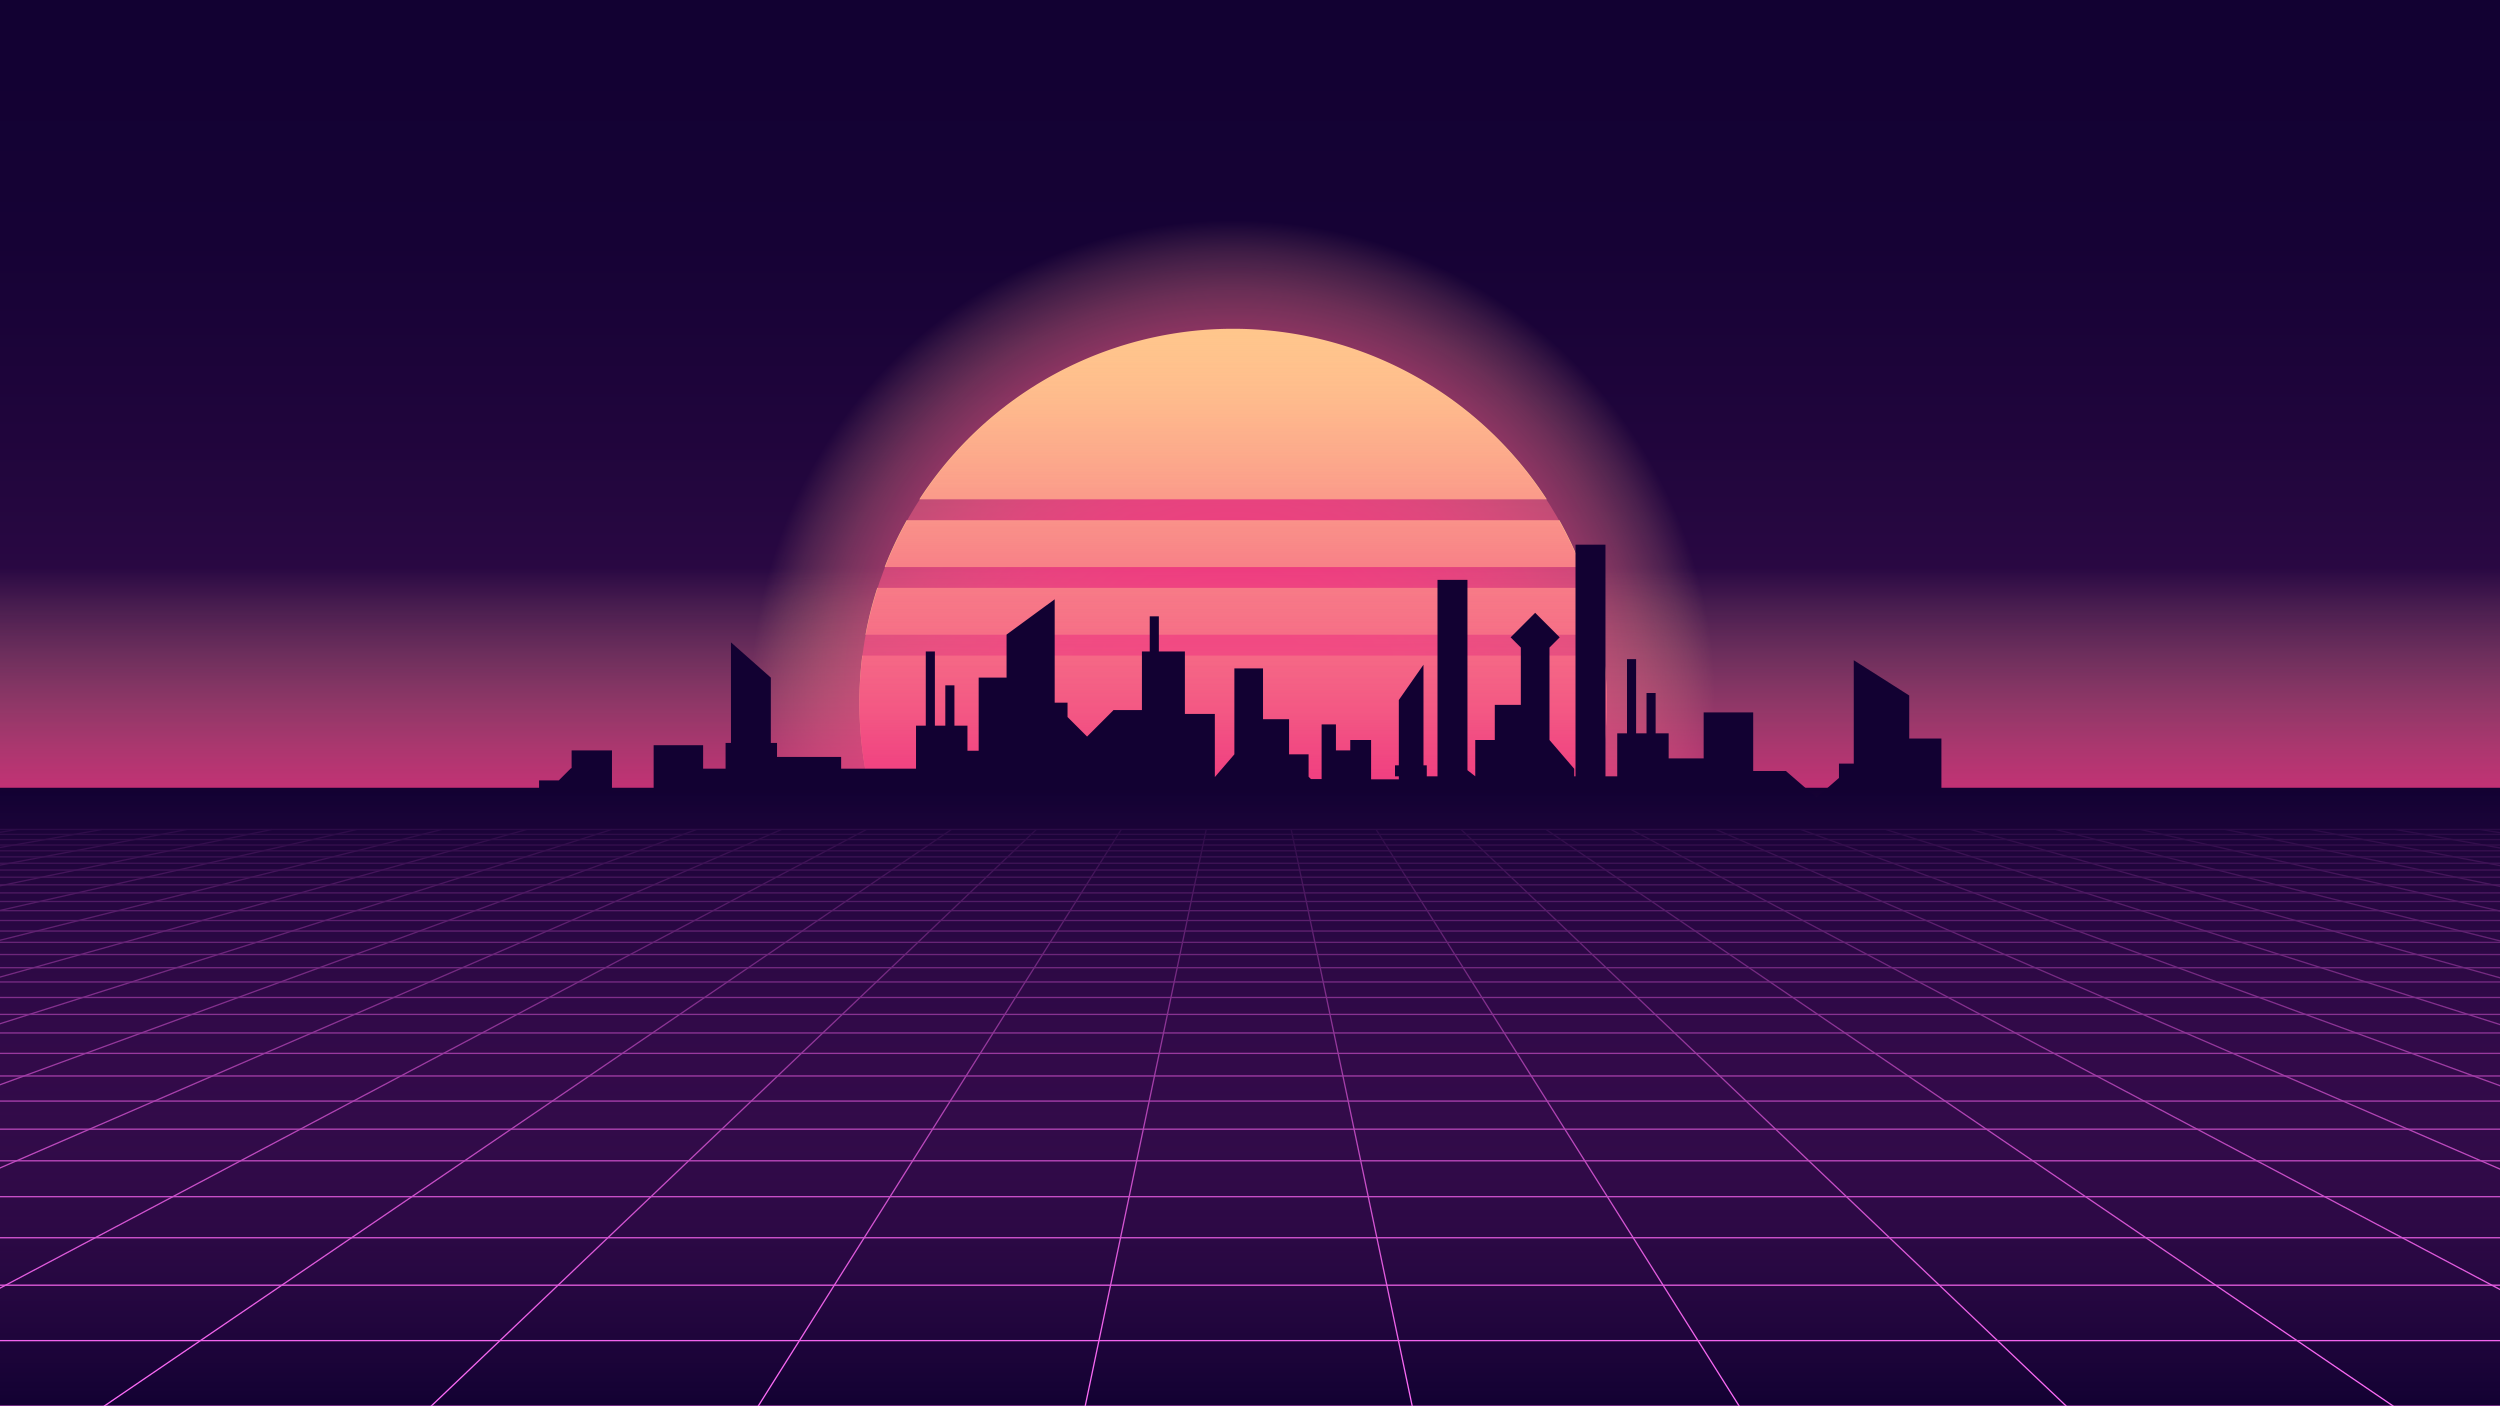 <svg id="Layer_1" data-name="Layer 1" xmlns="http://www.w3.org/2000/svg" xmlns:xlink="http://www.w3.org/1999/xlink" viewBox="0 0 1920 1080">
  <defs>
    <style>
      .cls-1 {
        fill: url(#linear-gradient);
      }

      .cls-2 {
        fill: url(#radial-gradient);
      }

      .cls-3 {
        fill: #ffc68c;
      }

      .cls-4 {
        fill: url(#linear-gradient-2);
      }

      .cls-5 {
        fill: url(#linear-gradient-3);
      }

      .cls-6 {
        fill: #120132;
      }

      .cls-7 {
        fill: none;
        stroke: #ff6df9;
        stroke-miterlimit: 10;
      }

      .cls-8 {
        fill: url(#linear-gradient-4);
      }
    </style>
    <linearGradient id="linear-gradient" x1="960" y1="1080" x2="960" gradientUnits="userSpaceOnUse">
      <stop offset="0" stop-color="#93278f"/>
      <stop offset="0.109" stop-color="#791f7c"/>
      <stop offset="0.29" stop-color="#541462"/>
      <stop offset="0.472" stop-color="#370c4d"/>
      <stop offset="0.651" stop-color="#23063e"/>
      <stop offset="0.828" stop-color="#160235"/>
      <stop offset="1" stop-color="#120132"/>
    </linearGradient>
    <radialGradient id="radial-gradient" cx="1412.001" cy="743.17" r="916.37" gradientTransform="translate(376.341 239.148) scale(0.404)" gradientUnits="userSpaceOnUse">
      <stop offset="0" stop-color="#eb177a"/>
      <stop offset="0.208" stop-color="#eb197a" stop-opacity="0.988"/>
      <stop offset="0.347" stop-color="#ec1f7b" stop-opacity="0.951"/>
      <stop offset="0.465" stop-color="#ed287d" stop-opacity="0.886"/>
      <stop offset="0.572" stop-color="#ef367f" stop-opacity="0.796"/>
      <stop offset="0.671" stop-color="#f14882" stop-opacity="0.678"/>
      <stop offset="0.764" stop-color="#f45e86" stop-opacity="0.534"/>
      <stop offset="0.854" stop-color="#f8798a" stop-opacity="0.362"/>
      <stop offset="0.937" stop-color="#fc968f" stop-opacity="0.169"/>
      <stop offset="1" stop-color="#ffb093" stop-opacity="0"/>
    </radialGradient>
    <linearGradient id="linear-gradient-2" x1="947" y1="827" x2="947" y2="253" gradientUnits="userSpaceOnUse">
      <stop offset="0" stop-color="#eb177a"/>
      <stop offset="0.175" stop-color="#eb197a" stop-opacity="0.987"/>
      <stop offset="0.311" stop-color="#ec1f7b" stop-opacity="0.945"/>
      <stop offset="0.434" stop-color="#ed2a7d" stop-opacity="0.875"/>
      <stop offset="0.548" stop-color="#ef3980" stop-opacity="0.776"/>
      <stop offset="0.657" stop-color="#f24d83" stop-opacity="0.648"/>
      <stop offset="0.762" stop-color="#f56587" stop-opacity="0.491"/>
      <stop offset="0.864" stop-color="#f9818b" stop-opacity="0.305"/>
      <stop offset="0.961" stop-color="#fda291" stop-opacity="0.095"/>
      <stop offset="1" stop-color="#ffb093" stop-opacity="0"/>
    </linearGradient>
    <linearGradient id="linear-gradient-3" x1="960" y1="676" x2="960" y2="436" gradientUnits="userSpaceOnUse">
      <stop offset="0" stop-color="#eb177a"/>
      <stop offset="0.13" stop-color="#ed267d" stop-opacity="0.899"/>
      <stop offset="0.404" stop-color="#f24e83" stop-opacity="0.638"/>
      <stop offset="0.798" stop-color="#fb8e8d" stop-opacity="0.224"/>
      <stop offset="1" stop-color="#ffb093" stop-opacity="0"/>
    </linearGradient>
    <linearGradient id="linear-gradient-4" x1="960" y1="1080" x2="960" y2="605" gradientUnits="userSpaceOnUse">
      <stop offset="0" stop-color="#93278f" stop-opacity="0"/>
      <stop offset="0.897" stop-color="#20053c" stop-opacity="0.891"/>
      <stop offset="1" stop-color="#120132"/>
    </linearGradient>
  </defs>
  <rect class="cls-1" width="1920" height="1080"/>
  <g>
    <rect class="cls-2" x="516" y="108.5" width="862" height="862"/>
    <g>
      <path class="cls-3" d="M1187.94,383.5H706.06a287.073,287.073,0,0,1,481.88,0Z"/>
      <path class="cls-3" d="M1214.57,435.5H679.43a284.575,284.575,0,0,1,16.97-36h501.2A284.575,284.575,0,0,1,1214.57,435.5Z"/>
      <path class="cls-3" d="M1229.3,487.5H664.7a285.419,285.419,0,0,1,9.04-36h546.52A285.419,285.419,0,0,1,1229.3,487.5Z"/>
      <path class="cls-3" d="M1234,539.5c0,158.51-128.49,287-287,287s-287-128.49-287-287a289.007,289.007,0,0,1,2.24-36h569.52A289.007,289.007,0,0,1,1234,539.5Z"/>
    </g>
    <circle class="cls-4" cx="947" cy="540" r="287"/>
  </g>
  <rect class="cls-5" y="436" width="1920" height="240"/>
  <path class="cls-6" d="M0,636H1920v444H0Z"/>
  <path class="cls-6" d="M1491,607.325v-40.15h-24.72v-33.04q-21.285-13.545-42.59-27.09v79.38h-11.37v11.03l-11.38,9.87-5.92,5.13-5.91-5.13-17.3-15v-.21H1346.45v-45h-38.04v35.34H1281.53v-19.25h-10v-31h-7v31h-8v-57h-7v57h-7.5v33H1233V418.325h-23v177.88h-1v-5.76q-9.495-11.055-19-22.12v-71l7.85-7.85L1179,470.625l-18.85,18.85,7.85,7.85v44h-20v27h-15v27.88c-2-1.56-4-3.13-6-4.69V445.325h-23v150.88h-8.23v-8.44h-2.54v-77.25q-9.465,13.545-18.93,27.09v50.16H1071.36v8.44h2.94v2.31H1053v-30.19h-16v8h-11v-20h-11v42h-8.19l-1.81-1.81v-17.19H990v-27H970v-39H948v66q-7.5,8.73-15,17.46v-48.46H910v-48H890v-27h-7v27h-6v45H855v.22l-20.13,20.13-15-15v-11.04H810v-79.37q-18.465,13.53-36.95,27.08v33.04H751.62v56.19H743v-19.25H733v-31h-7v31h-8v-57h-7v57h-7.5v33H646v-9H596.75v-10.75H592v-50.16q-15.315-13.545-30.62-27.09v77.25h-4.13v19.75H540v-18H502v35H470v-31H439v13.83l-.32-.32-9.5,9.49H414v8H0v75H454v20h15v9H652v-29h80.25v6.75h39.5v-6.75H969.19L998,711.135l19.62-19.62h53.74v8.75h24.41v-8.75H1112v-4.19h15v-.19l13,13,17.81-17.81h112.97v12.63h39.5v-3.84H1346.45v14h56.15l12.91,11.2,12.91-11.2,6.8-5.9v-.29h22.64v-16.6H1920v-75ZM678.37,857.885v-.09l.09.09Zm694.49,59.79h-.11l.11-.1Z"/>
  <g>
    <polygon class="cls-7" points="-51.875 637 1969.875 637 4852.5 1080 -2934.5 1080 -51.875 637"/>
    <line class="cls-7" x1="-2606.517" y1="1029.596" x2="4524.517" y2="1029.596"/>
    <line class="cls-7" x1="-2329.498" y1="987.024" x2="4247.498" y2="987.024"/>
    <line class="cls-7" x1="-2092.422" y1="950.59" x2="4010.422" y2="950.59"/>
    <line class="cls-7" x1="-1887.23" y1="919.056" x2="3805.23" y2="919.056"/>
    <line class="cls-7" x1="-1707.895" y1="891.496" x2="3625.895" y2="891.496"/>
    <line class="cls-7" x1="-1549.82" y1="867.203" x2="3467.819" y2="867.203"/>
    <line class="cls-7" x1="-1409.435" y1="845.629" x2="3327.435" y2="845.629"/>
    <line class="cls-7" x1="-1283.929" y1="826.341" x2="3201.928" y2="826.341"/>
    <line class="cls-7" x1="-1171.054" y1="808.995" x2="3089.054" y2="808.995"/>
    <line class="cls-7" x1="-1068.997" y1="793.311" x2="2986.996" y2="793.311"/>
    <line class="cls-7" x1="-976.271" y1="779.061" x2="2894.271" y2="779.061"/>
    <line class="cls-7" x1="-891.655" y1="766.057" x2="2809.654" y2="766.057"/>
    <line class="cls-7" x1="-814.127" y1="754.142" x2="2732.127" y2="754.142"/>
    <line class="cls-7" x1="-742.835" y1="743.186" x2="2660.834" y2="743.186"/>
    <line class="cls-7" x1="-677.053" y1="733.077" x2="2595.053" y2="733.077"/>
    <line class="cls-7" x1="-616.168" y1="723.72" x2="2534.168" y2="723.72"/>
    <line class="cls-7" x1="-559.652" y1="715.035" x2="2477.651" y2="715.035"/>
    <line class="cls-7" x1="-507.05" y1="706.951" x2="2425.05" y2="706.951"/>
    <line class="cls-7" x1="-457.971" y1="699.409" x2="2375.971" y2="699.409"/>
    <line class="cls-7" x1="-412.071" y1="692.355" x2="2330.071" y2="692.355"/>
    <line class="cls-7" x1="-369.052" y1="685.744" x2="2287.052" y2="685.744"/>
    <line class="cls-7" x1="-328.65" y1="679.535" x2="2246.65" y2="679.535"/>
    <line class="cls-7" x1="-290.634" y1="673.692" x2="2208.634" y2="673.692"/>
    <line class="cls-7" x1="-254.798" y1="668.185" x2="2172.798" y2="668.185"/>
    <line class="cls-7" x1="-220.96" y1="662.985" x2="2138.96" y2="662.985"/>
    <line class="cls-7" x1="-188.958" y1="658.067" x2="2106.958" y2="658.067"/>
    <line class="cls-7" x1="-158.646" y1="653.408" x2="2076.645" y2="653.408"/>
    <line class="cls-7" x1="-129.893" y1="648.99" x2="2047.893" y2="648.99"/>
    <line class="cls-7" x1="-102.583" y1="644.793" x2="2020.582" y2="644.793"/>
    <line class="cls-7" x1="-76.609" y1="640.801" x2="1994.608" y2="640.801"/>
    <line class="cls-7" x1="1904.657" y1="637" x2="4601.306" y2="1080"/>
    <line class="cls-7" x1="1839.439" y1="637" x2="4350.113" y2="1080"/>
    <line class="cls-7" x1="1774.222" y1="637" x2="4098.919" y2="1080"/>
    <line class="cls-7" x1="1709.004" y1="637" x2="3847.726" y2="1080"/>
    <line class="cls-7" x1="1643.786" y1="637" x2="3596.532" y2="1080"/>
    <line class="cls-7" x1="1578.568" y1="637" x2="3345.339" y2="1080"/>
    <line class="cls-7" x1="1513.351" y1="637" x2="3094.145" y2="1080"/>
    <line class="cls-7" x1="1448.133" y1="637" x2="2842.952" y2="1080"/>
    <line class="cls-7" x1="1382.915" y1="637" x2="2591.758" y2="1080"/>
    <line class="cls-7" x1="1317.697" y1="637" x2="2340.565" y2="1080"/>
    <line class="cls-7" x1="1252.48" y1="637" x2="2089.371" y2="1080"/>
    <line class="cls-7" x1="1187.262" y1="637" x2="1838.177" y2="1080"/>
    <line class="cls-7" x1="1122.044" y1="637" x2="1586.984" y2="1080"/>
    <line class="cls-7" x1="1056.826" y1="637" x2="1335.79" y2="1080"/>
    <line class="cls-7" x1="991.609" y1="637" x2="1084.597" y2="1080"/>
    <line class="cls-7" x1="926.391" y1="637" x2="833.403" y2="1080"/>
    <line class="cls-7" x1="861.173" y1="637" x2="582.21" y2="1080"/>
    <line class="cls-7" x1="795.955" y1="637" x2="331.016" y2="1080"/>
    <line class="cls-7" x1="730.738" y1="637" x2="79.823" y2="1080"/>
    <line class="cls-7" x1="665.52" y1="637" x2="-171.371" y2="1080"/>
    <line class="cls-7" x1="600.302" y1="637" x2="-422.565" y2="1080"/>
    <line class="cls-7" x1="535.084" y1="637" x2="-673.758" y2="1080"/>
    <line class="cls-7" x1="469.867" y1="637" x2="-924.952" y2="1080"/>
    <line class="cls-7" x1="404.649" y1="637" x2="-1176.145" y2="1080"/>
    <line class="cls-7" x1="339.431" y1="637" x2="-1427.339" y2="1080"/>
    <line class="cls-7" x1="274.213" y1="637" x2="-1678.532" y2="1080"/>
    <line class="cls-7" x1="208.996" y1="637" x2="-1929.726" y2="1080"/>
    <line class="cls-7" x1="143.778" y1="637" x2="-2180.919" y2="1080"/>
    <line class="cls-7" x1="78.56" y1="637" x2="-2432.113" y2="1080"/>
    <line class="cls-7" x1="13.342" y1="637" x2="-2683.306" y2="1080"/>
    <rect class="cls-8" x="-57.5" y="605" width="2035" height="475"/>
  </g>
</svg>
